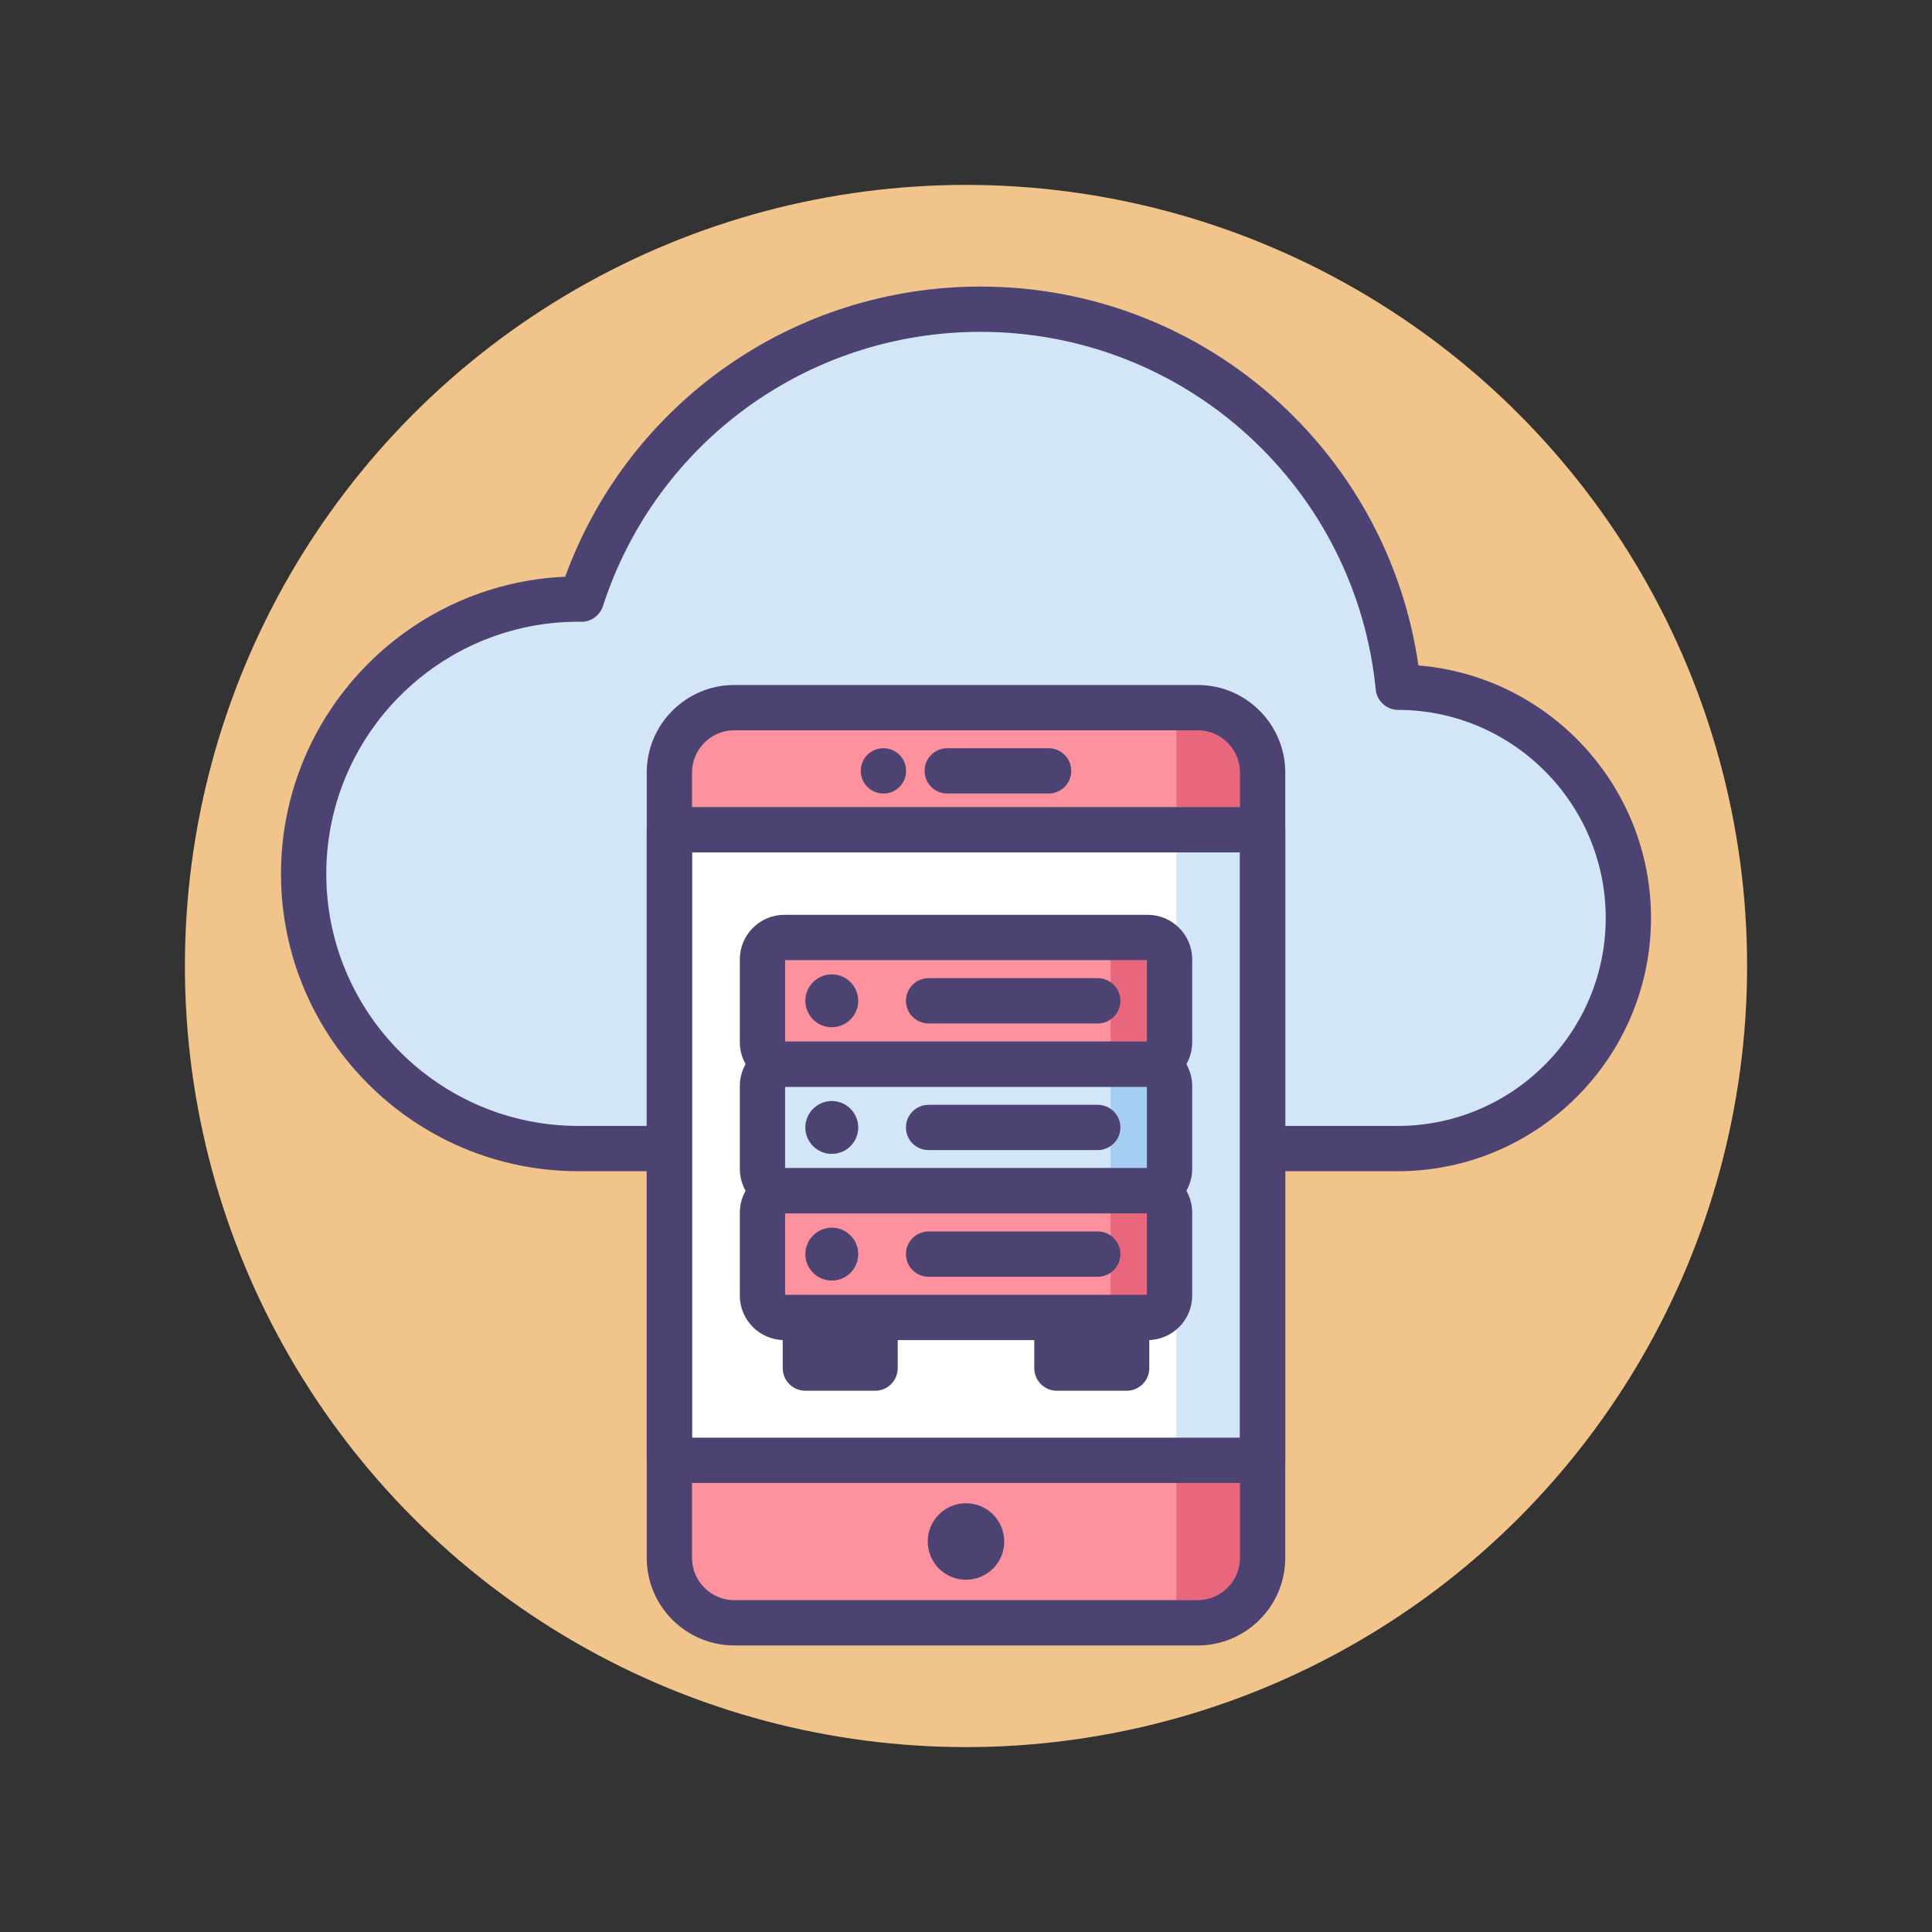 <?xml version="1.0" encoding="utf-8"?>
<!-- Generator: Adobe Illustrator 22.1.0, SVG Export Plug-In . SVG Version: 6.00 Build 0)  -->
<svg version="1.1" id="Icon_Set" xmlns="http://www.w3.org/2000/svg" xmlns:xlink="http://www.w3.org/1999/xlink" x="0px" y="0px"
	 viewBox="0 0 512 512" style="enable-background:new 0 0 512 512;" xml:space="preserve">
<rect x="0" y="0" width="512" height="512" fill="#333333" stroke="none"/>
<style type="text/css">
	.st0{fill:#F0C48A;}
	.st1{fill:#D3E6F8;}
	.st2{fill:#4C4372;}
	.st3{fill:#FD919E;}
	.st4{fill:#E8677D;}
	.st5{fill:#FFFFFF;}
	.st6{fill:#A4CFF2;}
	.st7{fill:#7BABF1;}
</style>
<g id="Hosted_Application">
	<g>
		<g>
			<circle class="st0" cx="256" cy="256" r="207"/>
		</g>
	</g>
	<g>
		<g>
			<g>
				<path class="st1" d="M370.401,304.382c33.761,0,61.13-27.369,61.13-61.13c0-33.711-27.289-61.046-60.982-61.126
					c-5.54-56.245-52.975-100.188-110.677-100.188c-49.427,0-91.315,32.245-105.798,76.843c-0.266-0.003-0.529-0.02-0.795-0.02
					c-40.212,0-72.81,32.598-72.81,72.81s32.598,72.81,72.81,72.81H370.401z"/>
			</g>
			<g>
				<path class="st2" d="M370.401,310.383H153.279c-43.456,0-78.811-35.354-78.811-78.811c0-42.283,33.47-76.896,75.31-78.732
					c16.87-46.179,60.576-76.9,110.094-76.9c29.282,0,57.317,10.855,78.941,30.567c20.182,18.397,33.224,43.037,37.078,69.843
					c34.444,2.807,61.64,31.771,61.64,66.903C437.531,280.269,407.417,310.383,370.401,310.383z M153.279,164.763
					c-36.84,0-66.811,29.971-66.811,66.81c0,36.84,29.971,66.811,66.811,66.811h217.122c30.398,0,55.13-24.731,55.13-55.13
					c0-30.324-24.672-55.054-54.997-55.126c-3.08-0.008-5.654-2.347-5.956-5.412c-2.546-25.848-14.566-49.763-33.849-67.34
					c-19.408-17.692-44.573-27.436-70.857-27.436c-45.748,0-85.972,29.214-100.091,72.696c-0.804,2.475-3.109,4.146-5.706,4.146
					c-0.022,0-0.045,0-0.067,0c-0.167-0.002-0.333-0.008-0.499-0.013L153.279,164.763z"/>
			</g>
		</g>
		<g>
			<g>
				<g>
					<path class="st3" d="M317.405,430.061h-122.81c-9.501,0-17.203-7.702-17.203-17.203V204.734
						c0-9.501,7.702-17.203,17.203-17.203h122.81c9.501,0,17.203,7.702,17.203,17.203v208.123
						C334.608,422.358,326.906,430.061,317.405,430.061z"/>
				</g>
				<g>
					<path class="st4" d="M317.405,187.531h-5.632v242.53h5.632c9.501,0,17.203-7.702,17.203-17.203V204.734
						C334.608,195.233,326.906,187.531,317.405,187.531z"/>
				</g>
				<g>
					<circle class="st2" cx="256" cy="408.514" r="10.136"/>
				</g>
				<g>
					<rect x="177.392" y="219.898" class="st5" width="157.217" height="167.095"/>
				</g>
				<g>
					<rect x="311.773" y="219.898" class="st1" width="22.836" height="167.095"/>
				</g>
				<g>
					<path class="st2" d="M317.405,436.061H194.595c-12.794,0-23.203-10.409-23.203-23.203V204.734
						c0-12.795,10.409-23.204,23.203-23.204h122.811c12.794,0,23.203,10.409,23.203,23.204v208.123
						C340.608,425.651,330.199,436.061,317.405,436.061z M194.595,193.53c-6.178,0-11.203,5.026-11.203,11.204v208.123
						c0,6.178,5.025,11.203,11.203,11.203h122.811c6.178,0,11.203-5.025,11.203-11.203V204.734c0-6.178-5.025-11.204-11.203-11.204
						H194.595z"/>
				</g>
				<g>
					<path class="st2" d="M334.608,392.992H177.392c-3.313,0-6-2.687-6-6V219.897c0-3.313,2.687-6,6-6h157.217c3.313,0,6,2.687,6,6
						v167.095C340.608,390.306,337.922,392.992,334.608,392.992z M183.392,380.992h145.217V225.897H183.392V380.992z"/>
				</g>
				<g>
					<g>
						<path class="st2" d="M277.892,210.289h-26.865c-3.313,0-6-2.687-6-6s2.687-6,6-6h26.865c3.313,0,6,2.687,6,6
							S281.205,210.289,277.892,210.289z"/>
					</g>
					<g>
						<path class="st2" d="M234.141,210.289h-0.032c-3.313,0-6-2.687-6-6s2.687-6,6-6s6.016,2.687,6.016,6
							S237.454,210.289,234.141,210.289z"/>
					</g>
				</g>
			</g>
			<g>
				<g>
					<g>
						<rect x="213.429" y="349.135" class="st2" width="18.481" height="13.43"/>
					</g>
					<g>
						<rect x="280.091" y="349.135" class="st2" width="18.481" height="13.43"/>
					</g>
					<g>
						<path class="st2" d="M231.909,368.565h-18.48c-3.313,0-6-2.687-6-6v-13.43c0-3.313,2.687-6,6-6h18.48c3.313,0,6,2.687,6,6
							v13.43C237.909,365.879,235.223,368.565,231.909,368.565z M219.429,356.565h6.48v-1.43h-6.48V356.565z"/>
					</g>
					<g>
						<path class="st2" d="M298.571,368.565h-18.48c-3.313,0-6-2.687-6-6v-13.43c0-3.313,2.687-6,6-6h18.48c3.313,0,6,2.687,6,6
							v13.43C304.571,365.879,301.885,368.565,298.571,368.565z M286.091,356.565h6.48v-1.43h-6.48V356.565z"/>
					</g>
				</g>
				<g>
					<g>
						<path class="st1" d="M304.145,315.57h-96.289c-3.202,0-5.798-2.596-5.798-5.798v-21.97c0-3.202,2.596-5.798,5.798-5.798
							h96.289c3.202,0,5.798,2.596,5.798,5.798v21.97C309.942,312.974,307.347,315.57,304.145,315.57z"/>
					</g>
					<g>
						<path class="st6" d="M304.145,282.005h-9.81v33.565h9.81c3.202,0,5.798-2.596,5.798-5.798v-21.97
							C309.942,284.601,307.347,282.005,304.145,282.005z"/>
					</g>
					<g>
						<path class="st2" d="M304.145,321.57h-96.289c-6.505,0-11.798-5.293-11.798-11.798v-21.97c0-6.505,5.293-11.798,11.798-11.798
							h96.289c6.505,0,11.798,5.293,11.798,11.798v21.97C315.942,316.277,310.649,321.57,304.145,321.57z M208.058,309.57h95.885
							v-21.565h-95.885V309.57z"/>
					</g>
					<g>
						<circle class="st2" cx="220.435" cy="298.788" r="7.006"/>
					</g>
				</g>
				<g>
					<g>
						<path class="st3" d="M304.145,349.135h-96.289c-3.202,0-5.798-2.596-5.798-5.798v-21.97c0-3.202,2.596-5.798,5.798-5.798
							h96.289c3.202,0,5.798,2.596,5.798,5.798v21.97C309.942,346.54,307.347,349.135,304.145,349.135z"/>
					</g>
					<g>
						<path class="st4" d="M304.145,315.57h-9.81v33.565h9.81c3.202,0,5.798-2.596,5.798-5.798v-21.97
							C309.942,318.166,307.347,315.57,304.145,315.57z"/>
					</g>
					<g>
						<path class="st2" d="M304.145,355.136h-96.289c-6.505,0-11.798-5.293-11.798-11.798v-21.97
							c0-6.505,5.293-11.798,11.798-11.798h96.289c6.505,0,11.798,5.293,11.798,11.798v21.97
							C315.942,349.843,310.649,355.136,304.145,355.136z M208.058,343.136h95.885V321.57h-95.885V343.136z"/>
					</g>
					<g>
						<circle class="st2" cx="220.435" cy="332.353" r="7.006"/>
					</g>
				</g>
				<g>
					<g>
						<path class="st3" d="M304.145,282.005h-96.289c-3.202,0-5.798-2.596-5.798-5.798v-21.97c0-3.202,2.596-5.798,5.798-5.798
							h96.289c3.202,0,5.798,2.596,5.798,5.798v21.97C309.942,279.409,307.347,282.005,304.145,282.005z"/>
					</g>
					<g>
						<path class="st4" d="M304.145,248.44h-9.81v33.565h9.81c3.202,0,5.798-2.596,5.798-5.798v-21.97
							C309.942,251.035,307.347,248.44,304.145,248.44z"/>
					</g>
					<g>
						<path class="st2" d="M304.145,288.005h-96.289c-6.505,0-11.798-5.293-11.798-11.798v-21.97
							c0-6.505,5.293-11.798,11.798-11.798h96.289c6.505,0,11.798,5.293,11.798,11.798v21.97
							C315.942,282.712,310.649,288.005,304.145,288.005z M208.058,276.005h95.885v-21.565h-95.885V276.005z"/>
					</g>
					<g>
						<circle class="st2" cx="220.435" cy="265.222" r="7.006"/>
					</g>
				</g>
				<g>
					<path class="st2" d="M290.915,271.223h-44.831c-3.313,0-6-2.687-6-6s2.687-6,6-6h44.831c3.313,0,6,2.687,6,6
						S294.229,271.223,290.915,271.223z"/>
				</g>
				<g>
					<path class="st2" d="M290.915,304.787h-44.831c-3.313,0-6-2.687-6-6s2.687-6,6-6h44.831c3.313,0,6,2.687,6,6
						S294.229,304.787,290.915,304.787z"/>
				</g>
				<g>
					<path class="st2" d="M290.915,338.353h-44.831c-3.313,0-6-2.687-6-6s2.687-6,6-6h44.831c3.313,0,6,2.687,6,6
						S294.229,338.353,290.915,338.353z"/>
				</g>
			</g>
		</g>
	</g>
</g>
</svg>
